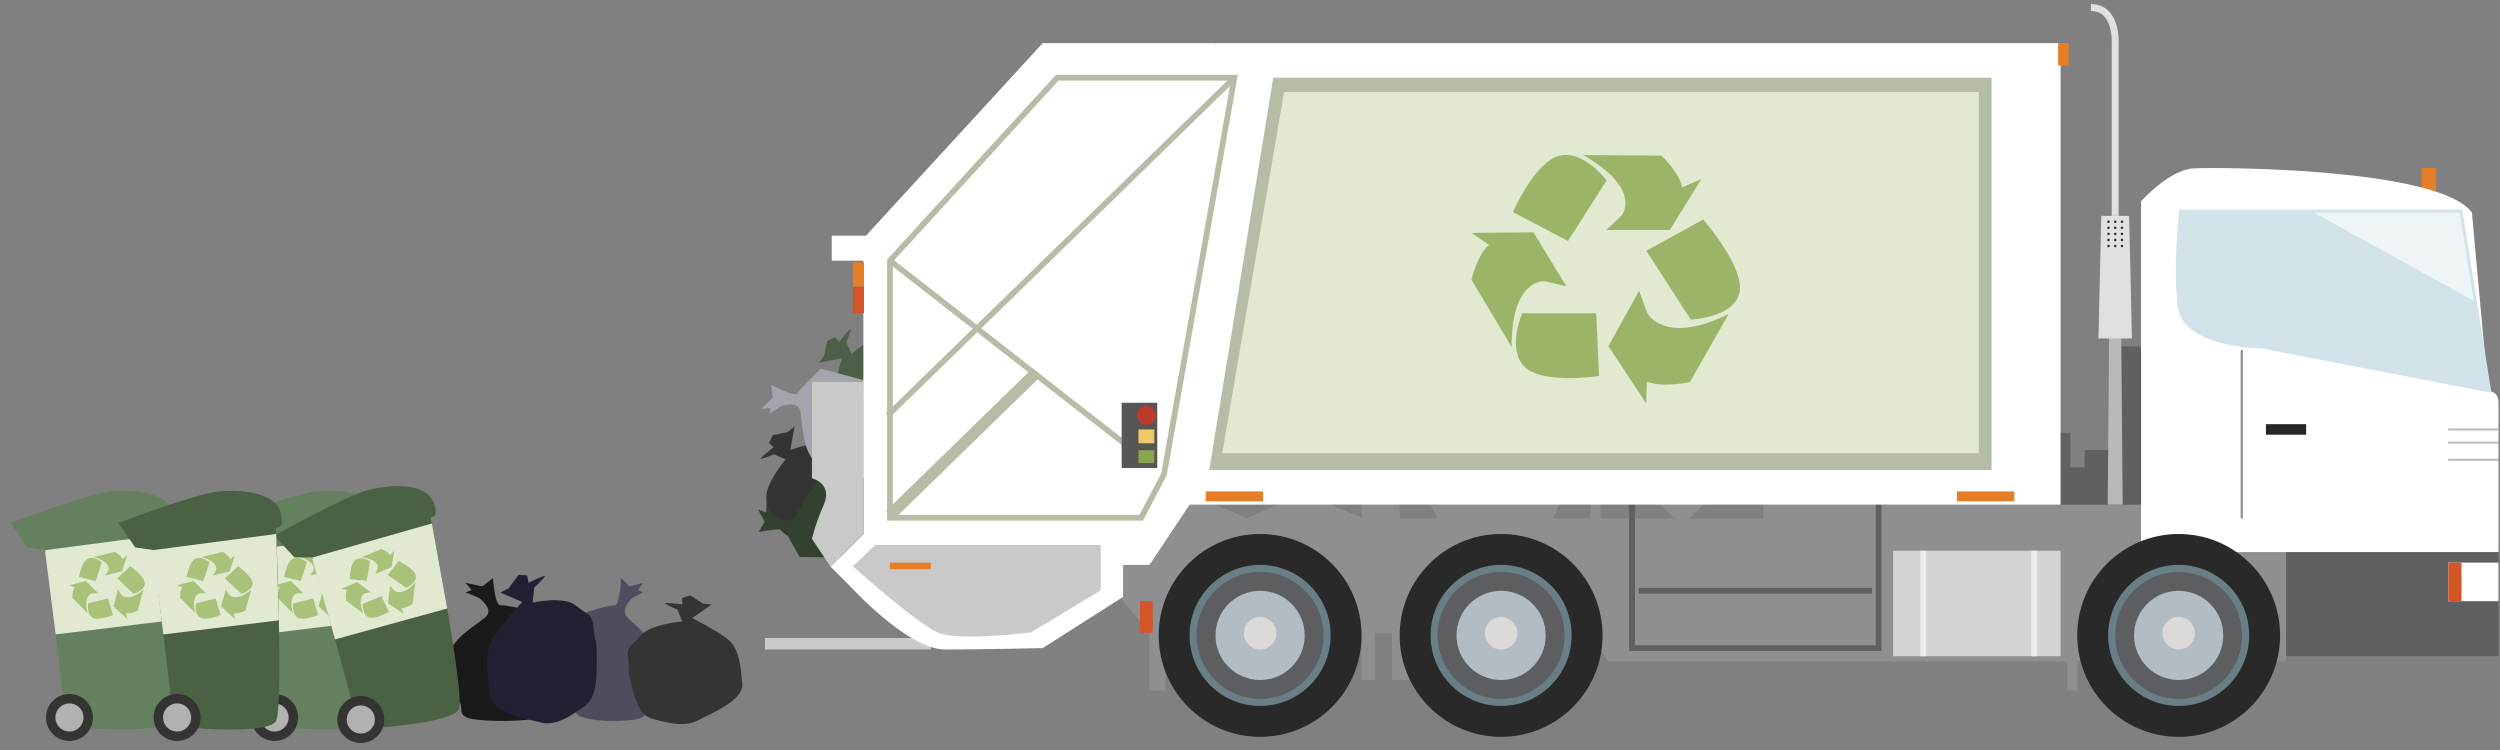 <?xml version="1.0" encoding="utf-8"?>
<!-- Generator: Adobe Illustrator 15.0.0, SVG Export Plug-In . SVG Version: 6.00 Build 0)  -->
<!DOCTYPE svg PUBLIC "-//W3C//DTD SVG 1.1//EN" "http://www.w3.org/Graphics/SVG/1.1/DTD/svg11.dtd">
<svg version="1.1" id="Слой_1" xmlns="http://www.w3.org/2000/svg" xmlns:xlink="http://www.w3.org/1999/xlink" x="0px" y="0px"
	 width="450px" height="135px" viewBox="0 0 450 135" enable-background="new 0 0 450 135" xml:space="preserve">
<rect x="0" y="0" width="450" height="135" fill="#808080" stroke="none"/>
<symbol  id="issue-viability" viewBox="-215.699 -64.069 431.397 128.139">
	<path fill="#343433" d="M-81.327-14.878c0,0-3.551-4.187-3.357-6.78c0.193-2.593-0.531-3.066,1.404-4.5s0.314-0.75,3.162-2.517
		s5.208-2.936,7.161-1.763c1.953,1.173,4.866,2.703,5.702,5.381c0.836,2.677,3.123,8.085,0.967,9.866s-4.719,4.121-7.474,3.702
		c-2.755-0.419-6.76-1.765-6.76-1.765l0.733,4.036l-1.217-0.943l-2.546-0.522l-0.662-1.336l0.802-0.754c0,0-2.708-2.106-2.173-2.015
		c0.535,0.091,2.251,0.787,2.251,0.787L-81.327-14.878z"/>
	<path fill="#4D6047" d="M-69.928,3.419c0,0,4.187,3.551,6.78,3.358c2.593-0.194,3.066,0.531,4.5-1.404s0.75-0.314,2.517-3.162
		s2.936-5.208,1.763-7.161c-1.173-1.953-2.703-4.866-5.381-5.702c-2.677-0.836-8.085-3.123-9.866-0.967s-4.121,4.719-3.702,7.474
		c0.419,2.755,1.765,6.761,1.765,6.761l-4.036-0.734l0.943,1.217l0.522,2.546l1.336,0.662l0.754-0.802c0,0,2.106,2.709,2.015,2.174
		c-0.091-0.536-0.787-2.251-0.787-2.251L-69.928,3.419z"/>
	<path fill="#344130" d="M-78.871-31.812c0,0-2.2,3.596-2.301,4.443s-4.841-0.111-4.841-0.111l1.047,1.786l-1.159,2.111l1.418-0.52
		l0.207,0.923l0.657-0.818l0.754-0.794c0,0,2.273-1.507,3.317-0.158s2.902,7.042,7.316,7.265c4.414,0.223,4.441,0.992,5.748,0.117
		c1.307-0.875,2.131,0.638,3.309-0.596s3.497-10.142,1.929-11.294s-4.393-2.507-4.393-2.507L-78.871-31.812z"/>
	<path fill="#A4A4AC" d="M-75.2,0.837c0,0-3.572-3.317-4.007-4.213c-0.436-0.896-4.664,1.455-4.664,1.455l0.307-2.236l-1.967-1.984
		l1.586,0.177l-0.167-1.064l0.965,0.711l1.049,0.659c0,0,2.811,1.018,3.289-0.742c0.479-1.76,0.017-8.483,4.22-9.943
		c4.203-1.459,3.923-2.307,5.542-1.713c1.619,0.594,1.818-1.283,3.455-0.261c1.637,1.021,7.44,10.102,6.375,11.79
		c-1.065,1.689-3.272,3.946-3.272,3.946L-75.2,0.837z"/>
	<g>
		<path fill="#65805E" d="M-215.699-25.913l2.902-4.236l3.14-0.465l3.647-30.605c0,0,16.283-1.631,17.629,0.96
			c1.347,2.591-0.007,33.517-0.007,33.517s1.715-0.337,0.744,2.854c-0.971,3.192-6.856,3.904-10.995,3.394
			S-215.699-25.913-215.699-25.913z"/>
		<polyline fill="#E1E9D1" points="-209.657,-30.614 -188.343,-27.821 -187.874,-42.792 -207.914,-45.244 -209.723,-31.058 		"/>
		<path fill="#343433" d="M-201.497-60.239c-0.33-2.225-2.401-3.762-4.626-3.432c-2.226,0.33-3.762,2.401-3.433,4.626
			c0.33,2.225,2.401,3.762,4.626,3.432S-201.167-58.014-201.497-60.239z"/>
		<g opacity="0.8">
			<path fill="#9BB663" d="M-203.872-35.277l2.885-0.702l1.084,3.252c0,0-1.372,1.154-2.456,0.609
				C-203.441-32.663-203.872-35.277-203.872-35.277z"/>
			<path fill="#9BB663" d="M-201.281-31.816l3.643,0.877c0,0,1.021-0.562,1.324-1.231l0.797,0.606l-0.877-2.726l-2.934-0.733
				l0.549,0.882C-198.779-34.141-198.147-32.7-201.281-31.816z"/>
			<path fill="#9BB663" d="M-194.966-33.415l-2.274-2.111l2.856-2.674c0,0,1.947,0.566,1.948,1.791
				C-192.435-35.185-194.966-33.415-194.966-33.415z"/>
			<path fill="#9BB663" d="M-192.688-37.499l-1.01-3.608c0,0-1.135-0.58-2.002-0.483l0.216-1.011l-2.412,2.214l0.785,2.92
				l0.64-0.945C-196.472-38.412-195.287-39.727-192.688-37.499z"/>
			<path fill="#9BB663" d="M-197.982-41.876l-0.858,2.873l-3.431-0.855c0,0-0.316-1.818,0.72-2.452
				C-200.515-42.945-197.982-41.876-197.982-41.876z"/>
			<path fill="#9BB663" d="M-202.371-41.55l-2.643,2.657c0,0-0.027,1.188,0.409,1.818l-0.944,0.354l2.859,0.745l2.152-2.125
				l-1.062-0.013C-201.598-38.114-203.196-38.363-202.371-41.55z"/>
		</g>
		<path fill="#B2B1B2" d="M-203.109-60c-0.198-1.335-1.44-2.257-2.775-2.059c-1.335,0.198-2.257,1.44-2.06,2.775
			c0.198,1.335,1.44,2.257,2.776,2.06C-203.833-57.422-202.911-58.665-203.109-60z"/>
	</g>
	<g>
		<path fill="#65805E" d="M-180.126-25.913l2.901-4.236l3.14-0.465l3.647-30.605c0,0,16.283-1.631,17.629,0.96
			c1.347,2.591-0.007,33.517-0.007,33.517s1.715-0.337,0.744,2.854c-0.971,3.192-6.856,3.904-10.995,3.394
			S-180.126-25.913-180.126-25.913z"/>
		<polyline fill="#E1E9D1" points="-174.084,-30.614 -152.771,-27.821 -152.302,-42.792 -172.341,-45.244 -174.15,-31.058 		"/>
		<path fill="#343433" d="M-165.925-60.239c-0.33-2.225-2.401-3.762-4.626-3.432c-2.226,0.33-3.762,2.401-3.432,4.626
			c0.33,2.225,2.401,3.762,4.626,3.432C-167.131-55.942-165.595-58.014-165.925-60.239z"/>
		<g opacity="0.8">
			<path fill="#9BB663" d="M-168.299-35.277l2.885-0.702l1.085,3.252c0,0-1.373,1.154-2.456,0.609
				C-167.869-32.663-168.299-35.277-168.299-35.277z"/>
			<path fill="#9BB663" d="M-165.709-31.816l3.643,0.877c0,0,1.021-0.562,1.324-1.231l0.797,0.606l-0.877-2.726l-2.934-0.733
				l0.549,0.882C-163.207-34.141-162.575-32.7-165.709-31.816z"/>
			<path fill="#9BB663" d="M-159.393-33.415l-2.274-2.111l2.857-2.674c0,0,1.947,0.566,1.947,1.791
				C-156.862-35.185-159.393-33.415-159.393-33.415z"/>
			<path fill="#9BB663" d="M-157.116-37.499l-1.01-3.608c0,0-1.135-0.58-2.002-0.483l0.216-1.011l-2.412,2.214l0.785,2.92
				l0.64-0.945C-160.899-38.412-159.714-39.727-157.116-37.499z"/>
			<path fill="#9BB663" d="M-162.41-41.876l-0.859,2.873l-3.431-0.855c0,0-0.316-1.818,0.721-2.452
				C-164.942-42.945-162.41-41.876-162.41-41.876z"/>
			<path fill="#9BB663" d="M-166.798-41.55l-2.643,2.657c0,0-0.027,1.188,0.409,1.818l-0.944,0.354l2.859,0.745l2.152-2.125
				l-1.062-0.013C-166.026-38.114-167.624-38.363-166.798-41.55z"/>
		</g>
		<path fill="#B2B1B2" d="M-167.536-60c-0.198-1.335-1.441-2.257-2.776-2.059c-1.335,0.198-2.257,1.44-2.06,2.775
			c0.198,1.335,1.441,2.257,2.776,2.06S-167.338-58.665-167.536-60z"/>
	</g>
	<g>
		<polygon fill="#C9C9CA" points="-84.903,-45.858 -56.158,-45.858 -56.158,-47.857 -84.903,-47.857 		"/>
		<path fill="#8D8F91" d="M175.425-30.73c0,0-2.336,8-7.457,8h-28.211l-1.83,1.602l-155.252,1.6l-7.77-18.15h0.916l5.943-7.36v-9.93
			h2.744v9.93h34.028v-8.108h2.327v8.108h2.974v-8.108h3.108l5.771,3.202l27.245,2.087l1.372-2.079h78.426h1.142v-5.032h1.75v5.032
			h35.175h1.031v19.206H175.425z M-1.255-25.136l-5.533,2.406H3.767L-1.255-25.136z M18.535-25.015l-5.358,2.286l5.358,0.573
			V-25.015z M25.15-25.136v2.979l5.359-0.573l1.222-2.406H25.15z M58.257-25.136h-6.581l1.225,2.406l5.356,0.573V-25.136z
			 M59.959-25.136v2.979l10.425-0.573l2.379-2.406H59.959z M88.197-25.136H75.392l2.379,2.406l10.426,0.573V-25.136z"/>
		<polygon fill="#5E6062" points="215.699,-49.022 178.854,-49.022 178.854,-30.73 215.699,-30.73 		"/>
		<polygon fill="#E57E25" points="204.896,31.745 202.379,31.745 202.379,35.633 204.896,35.633 		"/>
		<polygon fill="#5E6062" points="139.464,-10.278 141.447,-10.278 141.447,-16.272 143.923,-16.272 143.923,-13.276 
			149.622,-13.276 149.622,4.708 154.327,4.708 154.327,-22.729 139.464,-22.729 		"/>
		<path fill="#FFFFFF" d="M153.703-22.156v52.015c0,0,4.887,5.487,9.109,5.715c4.223,0.23,42.501,0.121,48.281-7.652
			c0,0,0.605-6.98,2.827-30.987c0,0,1.779,0.115,1.779-2.001c0-2.114,0-25.894,0-25.894h-61.996V-22.156z"/>
		<g>
			<path fill="#2A292A" d="M177.823-45.413c0-9.713-7.875-17.588-17.587-17.588c-9.716,0-17.587,7.875-17.587,17.588
				c0,9.715,7.872,17.587,17.587,17.587C169.948-27.826,177.823-35.698,177.823-45.413z"/>
			<path fill="#6A7E86" d="M172.464-45.413c0-6.752-5.474-12.229-12.229-12.229c-6.755,0-12.231,5.477-12.231,12.229
				c0,6.757,5.477,12.231,12.231,12.231C166.99-33.182,172.464-38.656,172.464-45.413z"/>
			<path fill="#5D5E61" d="M171.242-45.413c0-6.077-4.93-11.007-11.007-11.007c-6.08,0-11.007,4.93-11.007,11.007
				c0,6.082,4.927,11.007,11.007,11.007C166.312-34.406,171.242-39.331,171.242-45.413z"/>
			<path fill="#B3BBC3" d="M162.435-45.413c0-1.214-0.986-2.2-2.2-2.2c-1.216,0-2.203,0.986-2.203,2.2
				c0,1.216,0.986,2.202,2.203,2.202C161.449-43.211,162.435-44.197,162.435-45.413z"/>
			<path fill="#B3BBC3" d="M152.5-45.413c0-4.271,3.464-7.733,7.735-7.733s7.732,3.462,7.732,7.733s-3.461,7.735-7.732,7.735
				S152.5-41.142,152.5-45.413z"/>
			<path fill="#DBDAD9" d="M157.414-45.038c0-1.557,1.262-2.819,2.822-2.819c1.557,0,2.819,1.262,2.819,2.819
				s-1.262,2.819-2.819,2.819C158.676-42.219,157.414-43.481,157.414-45.038z"/>
		</g>
		<g>
			<path fill="#2A292A" d="M60.326-45.413c0-9.713-7.875-17.588-17.587-17.588S25.15-55.126,25.15-45.413
				c0,9.715,7.875,17.587,17.588,17.587S60.326-35.698,60.326-45.413z"/>
			<path fill="#6A7E86" d="M54.967-45.413c0-6.752-5.474-12.229-12.229-12.229S30.51-52.166,30.51-45.413
				c0,6.757,5.474,12.231,12.229,12.231S54.967-38.656,54.967-45.413z"/>
			<path fill="#5D5E61" d="M53.745-45.413c0-6.077-4.927-11.007-11.007-11.007s-11.007,4.93-11.007,11.007
				c0,6.082,4.927,11.007,11.007,11.007S53.745-39.331,53.745-45.413z"/>
			<path fill="#B3BBC3" d="M44.94-45.413c0-1.214-0.985-2.2-2.202-2.2c-1.217,0-2.202,0.986-2.202,2.2
				c0,1.216,0.985,2.202,2.202,2.202C43.955-43.211,44.94-44.197,44.94-45.413z"/>
			<path fill="#B3BBC3" d="M35.005-45.413c0-4.271,3.462-7.733,7.733-7.733s7.733,3.462,7.733,7.733s-3.462,7.735-7.733,7.735
				S35.005-41.142,35.005-45.413z"/>
			<path fill="#DBDAD9" d="M39.919-45.038c0-1.557,1.262-2.819,2.819-2.819s2.819,1.262,2.819,2.819s-1.262,2.819-2.819,2.819
				S39.919-43.481,39.919-45.038z"/>
		</g>
		<g>
			<path fill="#2A292A" d="M18.535-45.413c0-9.713-7.874-17.588-17.587-17.588c-9.716,0-17.587,7.875-17.587,17.588
				c0,9.715,7.872,17.587,17.587,17.587C10.661-27.826,18.535-35.698,18.535-45.413z"/>
			<path fill="#6A7E86" d="M13.176-45.413c0-6.752-5.477-12.229-12.229-12.229c-6.755,0-12.231,5.477-12.231,12.229
				c0,6.757,5.477,12.231,12.231,12.231C7.7-33.182,13.176-38.656,13.176-45.413z"/>
			<path fill="#5D5E61" d="M11.955-45.413c0-6.077-4.93-11.007-11.007-11.007c-6.08,0-11.007,4.93-11.007,11.007
				c0,6.082,4.927,11.007,11.007,11.007C7.024-34.406,11.955-39.331,11.955-45.413z"/>
			<path fill="#B3BBC3" d="M3.147-45.413c0-1.214-0.986-2.2-2.2-2.2c-1.216,0-2.203,0.986-2.203,2.2
				c0,1.216,0.986,2.202,2.203,2.202C2.162-43.211,3.147-44.197,3.147-45.413z"/>
			<path fill="#B3BBC3" d="M-6.788-45.413c0-4.271,3.461-7.733,7.735-7.733c4.271,0,7.732,3.462,7.732,7.733
				s-3.461,7.735-7.732,7.735C-3.326-37.678-6.788-41.142-6.788-45.413z"/>
			<path fill="#DBDAD9" d="M-1.874-45.038c0-1.557,1.262-2.819,2.822-2.819c1.557,0,2.819,1.262,2.819,2.819
				s-1.262,2.819-2.819,2.819C-0.612-42.219-1.874-43.481-1.874-45.038z"/>
		</g>
		<polygon fill="#D2D3D4" points="139.756,-49.022 110.717,-49.022 110.717,-30.73 139.756,-30.73 		"/>
		<line fill="none" stroke="#EBECEC" stroke-miterlimit="10" x1="115.977" y1="-30.73" x2="115.977" y2="-49.022"/>
		<line fill="none" stroke="#EBECEC" stroke-miterlimit="10" x1="135.183" y1="-30.73" x2="135.183" y2="-49.022"/>
		<g>
			<polygon fill="none" stroke="#5E6062" stroke-miterlimit="10" points="108.204,-47.613 65.446,-47.613 65.446,-37.678 
				65.446,-21.127 108.204,-21.127 			"/>
			<line fill="none" stroke="#5E6062" stroke-miterlimit="10" x1="107.06" y1="-37.678" x2="66.59" y2="-37.678"/>
		</g>
		<g>
			<polygon fill="#B7B9BC" points="147.93,-22.729 148.347,27.343 150.109,27.343 150.526,-22.729 			"/>
		</g>
		<polygon fill="#DFE0E0" points="151.645,27.343 146.812,27.343 146.324,6.079 152.13,6.079 		"/>
		<path fill="none" stroke="#DFE0E0" stroke-width="1.2" stroke-miterlimit="10" d="M149.229,27.343v29.953
			c0,0,0.359,6.173-4.215,6.173"/>
		<g>
			<path fill="#272626" d="M150.619,26.314c0-0.118-0.096-0.214-0.217-0.214c-0.118,0-0.214,0.096-0.214,0.214
				c0,0.121,0.097,0.22,0.214,0.22C150.522,26.534,150.619,26.435,150.619,26.314z"/>
			<path fill="#272626" d="M149.451,26.314c0-0.118-0.097-0.214-0.217-0.214c-0.118,0-0.217,0.096-0.217,0.214
				c0,0.121,0.099,0.22,0.217,0.22C149.354,26.534,149.451,26.435,149.451,26.314z"/>
			<path fill="#272626" d="M148.283,26.314c0-0.118-0.1-0.214-0.218-0.214c-0.12,0-0.216,0.096-0.216,0.214
				c0,0.121,0.096,0.22,0.216,0.22C148.183,26.534,148.283,26.435,148.283,26.314z"/>
		</g>
		<g>
			<path fill="#272626" d="M150.619,25.264c0-0.118-0.096-0.214-0.217-0.214c-0.118,0-0.214,0.096-0.214,0.214
				c0,0.121,0.097,0.217,0.214,0.217C150.522,25.481,150.619,25.385,150.619,25.264z"/>
			<path fill="#272626" d="M149.451,25.264c0-0.118-0.097-0.214-0.217-0.214c-0.118,0-0.217,0.096-0.217,0.214
				c0,0.121,0.099,0.217,0.217,0.217C149.354,25.481,149.451,25.385,149.451,25.264z"/>
			<path fill="#272626" d="M148.283,25.264c0-0.118-0.1-0.214-0.218-0.214c-0.12,0-0.216,0.096-0.216,0.214
				c0,0.121,0.096,0.217,0.216,0.217C148.183,25.481,148.283,25.385,148.283,25.264z"/>
		</g>
		<g>
			<path fill="#272626" d="M150.619,24.213c0-0.118-0.096-0.214-0.217-0.214c-0.118,0-0.214,0.096-0.214,0.214
				c0,0.121,0.097,0.22,0.214,0.22C150.522,24.433,150.619,24.334,150.619,24.213z"/>
			<path fill="#272626" d="M149.451,24.213c0-0.118-0.097-0.214-0.217-0.214c-0.118,0-0.217,0.096-0.217,0.214
				c0,0.121,0.099,0.22,0.217,0.22C149.354,24.433,149.451,24.334,149.451,24.213z"/>
			<path fill="#272626" d="M148.283,24.213c0-0.118-0.1-0.214-0.218-0.214c-0.12,0-0.216,0.096-0.216,0.214
				c0,0.121,0.096,0.22,0.216,0.22C148.183,24.433,148.283,24.334,148.283,24.213z"/>
		</g>
		<g>
			<path fill="#272626" d="M150.619,23.163c0-0.118-0.096-0.214-0.217-0.214c-0.118,0-0.214,0.096-0.214,0.214
				c0,0.121,0.097,0.22,0.214,0.22C150.522,23.383,150.619,23.284,150.619,23.163z"/>
			<path fill="#272626" d="M149.451,23.163c0-0.118-0.097-0.214-0.217-0.214c-0.118,0-0.217,0.096-0.217,0.214
				c0,0.121,0.099,0.22,0.217,0.22C149.354,23.383,149.451,23.284,149.451,23.163z"/>
			<path fill="#272626" d="M148.283,23.163c0-0.118-0.1-0.214-0.218-0.214c-0.12,0-0.216,0.096-0.216,0.214
				c0,0.121,0.096,0.22,0.216,0.22C148.183,23.383,148.283,23.284,148.283,23.163z"/>
		</g>
		<g>
			<path fill="#272626" d="M150.619,22.113c0-0.118-0.096-0.214-0.217-0.214c-0.118,0-0.214,0.096-0.214,0.214
				c0,0.121,0.097,0.22,0.214,0.22C150.522,22.333,150.619,22.233,150.619,22.113z"/>
			<path fill="#272626" d="M149.451,22.113c0-0.118-0.097-0.214-0.217-0.214c-0.118,0-0.217,0.096-0.217,0.214
				c0,0.121,0.099,0.22,0.217,0.22C149.354,22.333,149.451,22.233,149.451,22.113z"/>
			<path fill="#272626" d="M148.283,22.113c0-0.118-0.1-0.214-0.218-0.214c-0.12,0-0.216,0.096-0.216,0.214
				c0,0.121,0.096,0.22,0.216,0.22C148.183,22.333,148.283,22.233,148.283,22.113z"/>
		</g>
		<polygon fill="#272626" points="182.34,-10.611 175.366,-10.611 175.366,-8.781 182.34,-8.781 		"/>
		<path fill="#FFFFFF" d="M-11.284-22.729l-6.953-10.452h-4.571v-5.552l-13.949-8.879c0,0-10.517-0.244-16.918-0.244
			c-6.403,0-16.188,10.68-16.188,10.68l-3.671,3.671l5.683,5.68V19.57h-5.487v4.343h5.945l30.636,33.382h29.969"/>
		<line fill="none" stroke="#B6BDA6" stroke-miterlimit="10" x1="-63.245" y1="19.57" x2="-15.721" y2="-17.486"/>
		<path fill="#C9C9CA" d="M-67.851-1.466h-8.917v-16.69c0,0,3.657-0.914,2.058-4.574c-1.6-3.657-2.058-5.943-2.058-5.943
			l3.234-4.833l5.683,5.68V-1.466z"/>
		<polygon fill="#FFFFFF" points="-19.836,-22.729 139.756,-22.729 139.756,57.296 -6.788,57.296 		"/>
		<polygon fill="#B6BDA6" points="-7.868,-16.728 127.785,-16.728 127.785,51.294 3.225,51.294 		"/>
		<polygon fill="#E1E9D1" points="-5.62,-13.813 125.58,-13.813 125.58,48.837 5.109,48.837 		"/>
		<polygon fill="#585655" points="-16.889,-16.385 -23.063,-16.385 -23.063,-5.067 -16.889,-5.067 		"/>
		<path fill="#C03A2B" d="M-17.146-7.267c0-0.897-0.729-1.629-1.629-1.629c-0.897,0-1.629,0.732-1.629,1.629
			c0,0.9,0.731,1.629,1.629,1.629C-17.875-5.638-17.146-6.366-17.146-7.267z"/>
		<polygon fill="#F0CA69" points="-17.403,-12.098 -20.147,-12.098 -20.147,-9.697 -17.403,-9.697 		"/>
		<polygon fill="#8BA64C" points="-17.403,-15.527 -20.147,-15.527 -20.147,-13.298 -17.403,-13.298 		"/>
		<polygon fill="#E57E25" points="1.459,-22.156 -8.486,-22.156 -8.486,-20.441 1.459,-20.441 		"/>
		<polygon fill="#E57E25" points="131.729,-22.156 121.783,-22.156 121.783,-20.441 131.729,-20.441 		"/>
		<polygon fill="#E57E25" points="-67.736,15.055 -69.681,15.055 -69.681,19.283 -67.736,19.283 		"/>
		<polygon fill="#D25627" points="-67.736,10.481 -69.681,10.481 -69.681,15.055 -67.736,15.055 		"/>
		<polygon fill="#D25627" points="-17.674,-44.963 -19.875,-44.963 -19.875,-39.476 -17.674,-39.476 		"/>
		<polygon fill="#E57E25" points="141.161,53.408 139.331,53.408 139.331,57.296 141.161,57.296 		"/>
		<path fill="#C9C9CA" d="M-65.793-29.739h39.098V-37.6l-12.079-7.283c0,0-12.614-1.656-16.272,0
			c-3.66,1.656-14.635,11.455-14.635,11.455L-65.793-29.739z"/>
		<polygon fill="#E57E25" points="-56.158,-33.932 -63.245,-33.932 -63.245,-32.788 -56.158,-32.788 		"/>
		<polygon fill="none" stroke="#B6BDA6" stroke-miterlimit="10" points="-63.245,-25.015 -63.245,19.57 -34.241,51.294 
			-3.513,51.294 -15.721,-17.486 -19.676,-25.015 		"/>
		<line fill="none" stroke="#B6BDA6" stroke-miterlimit="10" x1="-63.621" y1="-7.267" x2="-3.513" y2="51.294"/>
		
			<line fill="none" stroke="#B6BDA6" stroke-width="2" stroke-miterlimit="10" x1="-63.245" y1="-24.562" x2="-38.083" y2="-0.048"/>
		<path fill="#D1E2E8" stroke="#D1E2E8" stroke-miterlimit="10" d="M160.787,27.922h48.191l4.893-30.639l-39.098,7.545
			c0,0-13.263,0.115-14.177,6.688C159.683,18.088,160.787,27.922,160.787,27.922z"/>
		
			<line fill="none" stroke="#8D8F91" stroke-width="0.377" stroke-miterlimit="10" x1="171.17" y1="4.064" x2="171.17" y2="-25.136"/>
		<polygon fill="#EFF5F7" points="183.656,27.922 211.425,12.601 208.979,27.922 		"/>
		<g>
			
				<line fill="none" stroke="#B7B8BA" stroke-width="0.344" stroke-miterlimit="10" x1="215.699" y1="-9.697" x2="206.977" y2="-9.697"/>
			
				<line fill="none" stroke="#B7B8BA" stroke-width="0.344" stroke-miterlimit="10" x1="215.699" y1="-11.982" x2="206.977" y2="-11.982"/>
			
				<line fill="none" stroke="#B7B8BA" stroke-width="0.344" stroke-miterlimit="10" x1="215.699" y1="-14.954" x2="206.977" y2="-14.954"/>
		</g>
		<polygon fill="#FFFFFF" points="215.683,-39.476 206.993,-39.476 206.993,-32.788 215.683,-32.788 		"/>
		<polygon fill="#D25627" points="209.279,-39.476 206.993,-39.476 206.993,-32.788 209.279,-32.788 		"/>
		<g opacity="0.8">
			<path fill="#8BA64C" d="M44.799,27.992l9.541-5.011l6.677,10.495c0,0-3.815,5.268-8.111,4.303
				C48.614,36.815,44.799,27.992,44.799,27.992z"/>
			<path fill="#8BA64C" d="M56.96,37.897l13.595-0.118c0,0,3.101-2.872,3.578-5.496l3.338,1.431l-5.485-8.823H61.017l2.706,2.623
				C63.723,27.515,67.217,32.03,56.96,37.897z"/>
			<path fill="#8BA64C" d="M77.785,26.716l-9.861-5.434l7.704-11.923c0,0,7.35,0.278,8.43,4.592
				C85.137,18.26,77.785,26.716,77.785,26.716z"/>
			<path fill="#8BA64C" d="M82.21,10.34L75.483-1.474c0,0-4.504-1.042-7.473,0.062l-0.128-3.746l-6.543,9.912l5.332,9.589
				l1.42-3.891C68.091,10.452,71.105,4.78,82.21,10.34z"/>
			<path fill="#8BA64C" d="M59.729-0.415l-0.499,10.867l-12.829,0.003c0,0-2.712-6.117,0.38-9.263
				C49.876-1.948,59.729-0.415,59.729-0.415z"/>
			<path fill="#8BA64C" d="M44.568,4.593l-6.967,11.674c0,0,0.949,4.207,3.039,6.039l-3.012,2.074l10.721,0.107l5.707-9.367
				l-3.749,0.887C50.308,16.007,44.466,16.537,44.568,4.593z"/>
		</g>
	</g>
	<path fill="#4D4D5D" d="M-115.797-41.355c0,0,4.02,1.269,4.867,1.164c0.846-0.106,1.058,4.726,1.058,4.726l1.481-1.446l2.328,0.616
		l-0.846-1.251l0.846-0.423l-0.952-0.441l-0.952-0.541c0,0-2.01-1.843-0.952-3.182c1.058-1.338,6.136-4.512,5.29-8.85
		c-0.847-4.338-0.106-4.549-1.27-5.607c-1.164-1.058,0.106-2.222-1.375-3.068c-1.481-0.846-10.686-0.952-11.426,0.847
		c-0.741,1.798-1.375,4.867-1.375,4.867L-115.797-41.355z"/>
	<path fill="#191A19" d="M-124.645-41.355c0,0-5.038,1.269-6.099,1.164c-1.061-0.106-1.326,4.726-1.326,4.726l-1.856-1.446
		l-2.917,0.616l1.061-1.251l-1.061-0.423l1.193-0.441l1.193-0.541c0,0,2.519-1.843,1.193-3.182s-7.69-4.512-6.629-8.85
		c1.061-4.338,0.132-4.549,1.591-5.607s-0.133-2.222,1.724-3.068c1.856-0.846,13.391-0.952,14.319,0.847
		c0.928,1.798,1.724,4.867,1.724,4.867L-124.645-41.355z"/>
	<path fill="#212133" d="M-125.208-39.731c0,0,5.385,1.237,7.495-0.504c2.109-1.741,2.884-1.263,3.115-4.142
		c0.23-2.878,0.478-0.774,0.524-4.807c0.047-4.033-0.166-7.2-2.166-8.55s-4.794-3.495-7.503-2.782s-8.487,1.525-8.9,4.84
		s-1.093,7.39,0.674,10.028c1.768,2.638,4.966,6.038,4.966,6.038l-3.814,1.626l1.427,0.715l1.749,2.358l1.478-0.099l0.231-1.288
		c0,0,3.182,1.588,2.83,1.082s-1.824-1.892-1.824-1.892L-125.208-39.731z"/>
	<path fill="#343433" d="M-99.267-42.99c0,0-5.472-0.449-7.168-2.419c-1.696-1.97-2.543-1.793-2.189-4.175
		c0.354-2.382-0.309-0.753,0.456-4.016s1.606-5.758,3.817-6.31s5.352-1.529,7.836-0.228c2.485,1.302,7.925,3.509,7.66,6.292
		s-0.423,6.25-2.667,7.902c-2.245,1.651-6.028,3.533-6.028,3.533l3.373,2.335l-1.527,0.193l-2.17,1.431l-1.414-0.477l0.034-1.101
		c0,0-3.405,0.426-2.962,0.112c0.443-0.313,2.149-1.035,2.149-1.035L-99.267-42.99z"/>
	<g>
		<path fill="#4A6144" d="M-170.008-28.122l3.492-3.765h3.174l8.094-29.741c0,0,16.346,0.773,17.298,3.534
			s-4.919,33.154-4.919,33.154s1.746-0.083,0.317,2.933c-1.428,3.016-7.354,2.857-11.374,1.746
			C-157.947-21.373-170.008-28.122-170.008-28.122z"/>
		<polyline fill="#E1E9D1" points="-163.343,-31.887 -142.668,-26 -140.01,-40.741 -159.474,-46.104 -163.343,-32.336 		"/>
		<path fill="#343433" d="M-150.929-59.996c0-2.25-1.823-4.073-4.073-4.073c-2.25,0-4.073,1.824-4.073,4.073
			s1.824,4.073,4.073,4.073C-152.752-55.923-150.929-57.747-150.929-59.996z"/>
		<g opacity="0.8">
			<path fill="#9BB663" d="M-156.937-35.652l2.957-0.271l0.597,3.376c0,0-1.527,0.94-2.519,0.243
				C-156.894-33.002-156.937-35.652-156.937-35.652z"/>
			<path fill="#9BB663" d="M-154.881-31.848l3.475,1.401c0,0,1.092-0.405,1.49-1.023l0.7,0.716l-0.468-2.825l-2.794-1.155
				l0.414,0.953C-152.065-33.781-151.651-32.263-154.881-31.848z"/>
			<path fill="#9BB663" d="M-148.399-32.504l-1.94-2.422l3.218-2.226c0,0,1.843,0.845,1.665,2.057
				C-145.637-33.884-148.399-32.504-148.399-32.504z"/>
			<path fill="#9BB663" d="M-145.548-36.21l-0.471-3.718c0,0-1.037-0.74-1.91-0.771l0.362-0.969l-2.71,1.837l0.349,3.003
				l0.771-0.841C-149.157-37.668-147.792-38.795-145.548-36.21z"/>
			<path fill="#9BB663" d="M-150.143-41.317l-1.271,2.716l-3.269-1.35c0,0-0.046-1.845,1.072-2.319
				C-152.492-42.745-150.143-41.317-150.143-41.317z"/>
			<path fill="#9BB663" d="M-154.532-41.637l-3.003,2.241c0,0-0.201,1.171,0.139,1.858l-0.986,0.211l2.72,1.156l2.44-1.786
				l-1.048-0.168C-154.271-38.125-155.816-38.605-154.532-41.637z"/>
		</g>
		<path fill="#B2B1B2" d="M-152.558-59.996c0-1.35-1.094-2.444-2.444-2.444s-2.444,1.094-2.444,2.444
			c0,1.35,1.094,2.444,2.444,2.444S-152.558-58.646-152.558-59.996z"/>
	</g>
	<g>
		<path fill="#4A6144" d="M-197.026-25.913l2.902-4.236l3.14-0.465l3.647-30.605c0,0,16.283-1.631,17.629,0.96
			c1.346,2.591-0.007,33.517-0.007,33.517s1.715-0.337,0.744,2.854c-0.971,3.192-6.856,3.904-10.996,3.394
			S-197.026-25.913-197.026-25.913z"/>
		<polyline fill="#E1E9D1" points="-190.985,-30.614 -169.67,-27.821 -169.202,-42.792 -189.242,-45.244 -191.051,-31.058 		"/>
		<path fill="#343433" d="M-182.825-60.239c-0.33-2.225-2.401-3.762-4.626-3.432c-2.225,0.33-3.762,2.401-3.432,4.626
			c0.33,2.225,2.401,3.762,4.626,3.432C-184.032-55.942-182.495-58.014-182.825-60.239z"/>
		<g opacity="0.8">
			<path fill="#9BB663" d="M-185.2-35.277l2.886-0.702l1.084,3.252c0,0-1.372,1.154-2.456,0.609
				C-184.769-32.663-185.2-35.277-185.2-35.277z"/>
			<path fill="#9BB663" d="M-182.609-31.816l3.643,0.877c0,0,1.021-0.562,1.324-1.231l0.797,0.606l-0.877-2.726l-2.934-0.733
				l0.549,0.882C-180.107-34.141-179.475-32.7-182.609-31.816z"/>
			<path fill="#9BB663" d="M-176.293-33.415l-2.274-2.111l2.856-2.674c0,0,1.947,0.566,1.948,1.791
				C-173.763-35.185-176.293-33.415-176.293-33.415z"/>
			<path fill="#9BB663" d="M-174.016-37.499l-1.01-3.608c0,0-1.135-0.58-2.002-0.483l0.216-1.011l-2.411,2.214l0.785,2.92
				l0.64-0.945C-177.799-38.412-176.614-39.727-174.016-37.499z"/>
			<path fill="#9BB663" d="M-179.31-41.876l-0.859,2.873l-3.431-0.855c0,0-0.316-1.818,0.721-2.452S-179.31-41.876-179.31-41.876z"
				/>
			<path fill="#9BB663" d="M-183.699-41.55l-2.643,2.657c0,0-0.027,1.188,0.41,1.818l-0.944,0.354l2.86,0.745l2.152-2.125
				l-1.062-0.013C-182.926-38.114-184.524-38.363-183.699-41.55z"/>
		</g>
		<path fill="#B2B1B2" d="M-184.437-60c-0.198-1.335-1.44-2.257-2.776-2.059c-1.335,0.198-2.257,1.44-2.059,2.775
			c0.198,1.335,1.44,2.257,2.775,2.06C-185.161-57.422-184.239-58.665-184.437-60z"/>
	</g>
</symbol>
<use xlink:href="#issue-viability"  width="431.397" height="128.139" x="-215.699" y="-64.069" transform="matrix(1.038 0 0 -1.038 225.837 67.236)" overflow="visible"/>
</svg>
